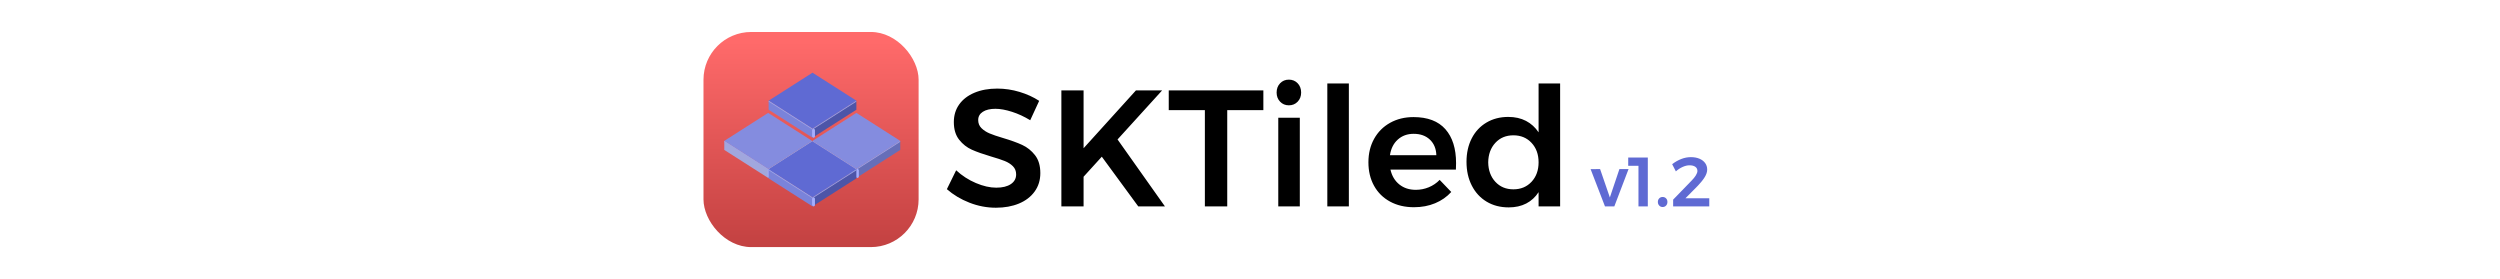 <?xml version="1.0" encoding="UTF-8"?>
<svg width="860px" height="96px" viewBox="0 0 860 96" version="1.1" xmlns="http://www.w3.org/2000/svg" xmlns:xlink="http://www.w3.org/1999/xlink">
    <title>doc-banner-centered</title>
    <defs>
        <filter x="-4.5%" y="-17.4%" width="109.1%" height="134.8%" filterUnits="objectBoundingBox" id="filter-1">
            <feOffset dx="0" dy="2" in="SourceAlpha" result="shadowOffsetOuter1"></feOffset>
            <feGaussianBlur stdDeviation="2" in="shadowOffsetOuter1" result="shadowBlurOuter1"></feGaussianBlur>
            <feColorMatrix values="0 0 0 0 0   0 0 0 0 0   0 0 0 0 0  0 0 0 0.299 0" type="matrix" in="shadowBlurOuter1" result="shadowMatrixOuter1"></feColorMatrix>
            <feMerge>
                <feMergeNode in="shadowMatrixOuter1"></feMergeNode>
                <feMergeNode in="SourceGraphic"></feMergeNode>
            </feMerge>
        </filter>
        <linearGradient x1="50%" y1="4.527%" x2="50%" y2="127.982%" id="linearGradient-2">
            <stop stop-color="#FF6A6A" offset="0%"></stop>
            <stop stop-color="#B13535" offset="100%"></stop>
        </linearGradient>
    </defs>
    <g id="doc-banner-centered" stroke="none" stroke-width="1" fill="none" fill-rule="evenodd">
        <g id="Group-2" transform="translate(242, 11)">
            <g id="Group" transform="translate(82, 3)" fill-rule="nonzero">
                <g id="Text" filter="url(#filter-1)">
                    <path d="M231.328,55 L236.224,42.16 L233.08,42.16 L229.792,51.928 L226.432,42.16 L223.168,42.184 L228.112,55 L231.328,55 Z M242.848,55 L242.848,38.2 L236.104,38.2 L236.104,41.032 L239.632,41.032 L239.632,55 L242.848,55 Z M247.936,55.216 C248.416,55.216 248.812,55.052 249.124,54.724 C249.436,54.396 249.592,53.976 249.592,53.464 C249.592,52.968 249.436,52.56 249.124,52.24 C248.812,51.92 248.416,51.76 247.936,51.76 C247.472,51.76 247.084,51.92 246.772,52.24 C246.46,52.56 246.304,52.968 246.304,53.464 C246.304,53.96 246.46,54.376 246.772,54.712 C247.084,55.048 247.472,55.216 247.936,55.216 Z M263.992,55 L263.992,52.192 L255.808,52.192 L260.08,47.872 C261.088,46.816 261.872,45.832 262.432,44.92 C262.992,44.008 263.272,43.144 263.272,42.328 C263.272,41.48 263.036,40.732 262.564,40.084 C262.092,39.436 261.432,38.936 260.584,38.584 C259.736,38.232 258.76,38.056 257.656,38.056 C256.552,38.056 255.452,38.268 254.356,38.692 C253.26,39.116 252.216,39.712 251.224,40.48 L251.224,40.48 L252.496,42.952 C253.232,42.296 254.016,41.784 254.848,41.416 C255.68,41.048 256.464,40.864 257.2,40.864 C258.048,40.864 258.712,41.036 259.192,41.38 C259.672,41.724 259.912,42.2 259.912,42.808 C259.912,43.24 259.728,43.752 259.36,44.344 C258.992,44.936 258.504,45.536 257.896,46.144 L257.896,46.144 L251.56,52.672 L251.56,55 L263.992,55 Z" id="v1.2" fill="#5F6AD3"></path>
                    <path d="M18.598,55.456 C21.562,55.456 24.194,54.981 26.492,54.031 C28.791,53.081 30.596,51.703 31.907,49.898 C33.218,48.093 33.874,45.975 33.874,43.543 C33.874,40.997 33.266,38.945 32.05,37.387 C30.834,35.829 29.361,34.651 27.633,33.853 C25.904,33.055 23.69,32.257 20.992,31.459 C19.054,30.889 17.524,30.366 16.404,29.892 C15.283,29.416 14.351,28.808 13.611,28.067 C12.87,27.326 12.499,26.405 12.499,25.303 C12.499,24.087 13.031,23.137 14.095,22.453 C15.159,21.769 16.603,21.427 18.427,21.427 C20.061,21.427 21.951,21.769 24.099,22.453 C26.245,23.137 28.345,24.106 30.397,25.36 L30.397,25.36 L33.475,18.691 C31.499,17.399 29.247,16.373 26.721,15.613 C24.194,14.853 21.638,14.473 19.054,14.473 C16.09,14.473 13.477,14.948 11.216,15.898 C8.956,16.848 7.207,18.188 5.973,19.916 C4.737,21.645 4.12,23.669 4.12,25.987 C4.12,28.495 4.728,30.518 5.944,32.057 C7.16,33.596 8.623,34.746 10.333,35.506 C12.043,36.266 14.247,37.045 16.945,37.843 C18.921,38.413 20.479,38.926 21.619,39.382 C22.759,39.838 23.7,40.437 24.441,41.178 C25.181,41.919 25.552,42.859 25.552,43.999 C25.552,45.405 24.944,46.517 23.728,47.334 C22.512,48.151 20.84,48.559 18.712,48.559 C16.546,48.559 14.209,48.027 11.701,46.963 C9.193,45.899 6.932,44.436 4.918,42.574 L4.918,42.574 L1.726,49.072 C3.93,51.01 6.514,52.559 9.478,53.718 C12.442,54.877 15.482,55.456 18.598,55.456 Z M48.751,55 L48.751,44.797 L55.021,37.9 L67.561,55 L76.738,55 L60.436,31.972 L75.769,15.1 L66.763,15.1 L48.751,34.993 L48.751,15.1 L41.113,15.1 L41.113,55 L48.751,55 Z M98.17,55 L98.17,21.883 L110.596,21.883 L110.596,15.1 L78.049,15.1 L78.049,21.883 L90.475,21.883 L90.475,55 L98.17,55 Z M119.374,20.23 C120.59,20.23 121.597,19.812 122.395,18.976 C123.193,18.14 123.592,17.095 123.592,15.841 C123.592,14.549 123.193,13.485 122.395,12.649 C121.597,11.813 120.59,11.395 119.374,11.395 C118.158,11.395 117.151,11.813 116.353,12.649 C115.555,13.485 115.156,14.549 115.156,15.841 C115.156,17.095 115.555,18.14 116.353,18.976 C117.151,19.812 118.158,20.23 119.374,20.23 Z M123.136,55 L123.136,24.505 L115.726,24.505 L115.726,55 L123.136,55 Z M140.008,55 L140.008,12.706 L132.598,12.706 L132.598,55 L140.008,55 Z M162.409,55.285 C165.069,55.285 167.492,54.829 169.677,53.917 C171.862,53.005 173.714,51.713 175.234,50.041 L175.234,50.041 L171.244,45.88 C170.18,46.982 168.935,47.828 167.511,48.416 C166.085,49.005 164.594,49.3 163.036,49.3 C160.794,49.3 158.904,48.682 157.364,47.447 C155.826,46.212 154.809,44.512 154.315,42.346 L154.315,42.346 L176.83,42.346 C176.868,41.852 176.887,41.111 176.887,40.123 C176.887,35.107 175.661,31.212 173.21,28.438 C170.76,25.664 167.102,24.277 162.238,24.277 C159.236,24.277 156.557,24.933 154.201,26.244 C151.845,27.555 150.012,29.388 148.701,31.744 C147.389,34.1 146.734,36.798 146.734,39.838 C146.734,42.878 147.38,45.566 148.672,47.904 C149.964,50.24 151.798,52.055 154.173,53.347 C156.548,54.639 159.293,55.285 162.409,55.285 Z M170.104,37.387 L154.144,37.387 C154.486,35.107 155.388,33.312 156.851,32.001 C158.315,30.689 160.129,30.034 162.295,30.034 C164.613,30.034 166.475,30.699 167.881,32.029 C169.287,33.359 170.028,35.145 170.104,37.387 L170.104,37.387 Z M195.013,55.342 C197.293,55.342 199.298,54.895 201.026,54.002 C202.756,53.109 204.171,51.808 205.273,50.098 L205.273,50.098 L205.273,55 L212.683,55 L212.683,12.706 L205.273,12.706 L205.273,29.521 C204.133,27.811 202.689,26.5 200.941,25.588 C199.193,24.676 197.16,24.22 194.842,24.22 C192.03,24.22 189.531,24.866 187.346,26.158 C185.161,27.45 183.47,29.265 182.274,31.602 C181.077,33.938 180.478,36.627 180.478,39.667 C180.478,42.745 181.086,45.471 182.302,47.846 C183.518,50.221 185.219,52.065 187.404,53.376 C189.589,54.687 192.125,55.342 195.013,55.342 Z M196.609,49.129 C194.063,49.129 191.992,48.264 190.396,46.535 C188.8,44.806 187.983,42.574 187.945,39.838 C187.983,37.102 188.8,34.87 190.396,33.141 C191.992,31.412 194.063,30.547 196.609,30.547 C199.155,30.547 201.236,31.412 202.851,33.141 C204.465,34.87 205.273,37.102 205.273,39.838 C205.273,42.574 204.465,44.806 202.851,46.535 C201.236,48.264 199.155,49.129 196.609,49.129 Z" id="SKTiled" fill="#000000"></path>
                </g>
            </g>
            <g id="Icon">
                <rect id="Icon-Background" fill="url(#linearGradient-2)" x="0" y="0" width="74" height="74" rx="16.424"></rect>
                <g id="Logo" transform="translate(7, 14)">
                    <g id="Group" transform="translate(0, 13.676)">
                        <g id="tile-lighter" transform="translate(0.154, 0.155)">
                            <polygon id="left-side" fill="#A1A7DD" points="0 9.635 15.096 19.27 15.096 22.378 0 12.743"></polygon>
                            <polygon id="right-side" fill="#666EB8" points="15.096 19.27 30.192 9.635 30.192 12.743 15.096 22.378"></polygon>
                            <polygon id="top" fill="#848CDF" points="15.096 0 0 9.635 15.096 19.27 30.192 9.635"></polygon>
                            <path d="M0.131,9.719 L14.965,19.187 C15.047,19.239 15.096,19.329 15.096,19.426 C15.096,19.473 15.058,19.511 15.011,19.511 C14.995,19.511 14.979,19.506 14.965,19.497 L0.131,10.03 C0.049,9.977 1.1855846e-17,9.887 0,9.791 C-5.76070095e-18,9.744 0.038,9.705 0.085,9.705 C0.101,9.705 0.117,9.71 0.131,9.719 Z" id="left-rim" fill="#9EA5E8"></path>
                            <path d="M15.227,19.187 L30.061,9.719 C30.101,9.693 30.153,9.705 30.179,9.745 C30.187,9.758 30.192,9.774 30.192,9.791 C30.192,9.887 30.143,9.977 30.061,10.03 L15.227,19.497 C15.187,19.523 15.135,19.511 15.109,19.471 C15.101,19.458 15.096,19.442 15.096,19.426 C15.096,19.329 15.145,19.239 15.227,19.187 Z" id="right-rim" fill="#9EA5E8"></path>
                            <rect id="front-rim" fill="#A5ADFE" x="14.942" y="19.27" width="1" height="3.108" rx="0.5"></rect>
                        </g>
                    </g>
                    <g id="Group" transform="translate(30.346, 13.676)">
                        <g id="tile-lighter" transform="translate(0.154, 0.155)">
                            <polygon id="left-side" fill="#A1A7DD" points="0 9.635 15.096 19.27 15.096 22.378 0 12.743"></polygon>
                            <polygon id="right-side" fill="#666EB8" points="15.096 19.27 30.192 9.635 30.192 12.743 15.096 22.378"></polygon>
                            <polygon id="top" fill="#848CDF" points="15.096 0 0 9.635 15.096 19.27 30.192 9.635"></polygon>
                            <path d="M0.131,9.719 L14.965,19.187 C15.047,19.239 15.096,19.329 15.096,19.426 C15.096,19.473 15.058,19.511 15.011,19.511 C14.995,19.511 14.979,19.506 14.965,19.497 L0.131,10.03 C0.049,9.977 1.1855846e-17,9.887 0,9.791 C-5.76070095e-18,9.744 0.038,9.705 0.085,9.705 C0.101,9.705 0.117,9.71 0.131,9.719 Z" id="left-rim" fill="#9EA5E8"></path>
                            <path d="M15.227,19.187 L30.061,9.719 C30.101,9.693 30.153,9.705 30.179,9.745 C30.187,9.758 30.192,9.774 30.192,9.791 C30.192,9.887 30.143,9.977 30.061,10.03 L15.227,19.497 C15.187,19.523 15.135,19.511 15.109,19.471 C15.101,19.458 15.096,19.442 15.096,19.426 C15.096,19.329 15.145,19.239 15.227,19.187 Z" id="right-rim" fill="#9EA5E8"></path>
                            <rect id="front-rim" fill="#A5ADFE" x="14.942" y="19.27" width="1" height="3.108" rx="0.5"></rect>
                        </g>
                    </g>
                    <g id="tile" transform="translate(15.404, 23.622)">
                        <polygon id="left-side" fill="#7A83DA" points="0 9.635 15.096 19.27 15.096 22.378 0 12.743"></polygon>
                        <polygon id="right-side" fill="#4D55A8" points="15.096 19.27 30.192 9.635 30.192 12.743 15.096 22.378"></polygon>
                        <polygon id="top" fill="#5F6AD3" points="15.096 0 0 9.635 15.096 19.27 30.192 9.635"></polygon>
                        <path d="M0.131,9.719 L14.965,19.187 C15.047,19.239 15.096,19.329 15.096,19.426 C15.096,19.473 15.058,19.511 15.011,19.511 C14.995,19.511 14.979,19.506 14.965,19.497 L0.131,10.03 C0.049,9.977 1.1855846e-17,9.887 0,9.791 C-5.76070095e-18,9.744 0.038,9.705 0.085,9.705 C0.101,9.705 0.117,9.71 0.131,9.719 Z" id="left-rim" fill="#9EA5E8"></path>
                        <path d="M15.227,19.187 L30.061,9.719 C30.101,9.693 30.153,9.705 30.179,9.745 C30.187,9.758 30.192,9.774 30.192,9.791 C30.192,9.887 30.143,9.977 30.061,10.03 L15.227,19.497 C15.187,19.523 15.135,19.511 15.109,19.471 C15.101,19.458 15.096,19.442 15.096,19.426 C15.096,19.329 15.145,19.239 15.227,19.187 Z" id="right-rim" fill="#9EA5E8"></path>
                        <rect id="front-rim" fill="#A5ADFE" x="14.942" y="19.27" width="1" height="3.108" rx="0.5"></rect>
                    </g>
                    <g id="tile" transform="translate(15.404, 0)">
                        <polygon id="left-side" fill="#7A83DA" points="0 9.635 15.096 19.27 15.096 22.378 0 12.743"></polygon>
                        <polygon id="right-side" fill="#4D55A8" points="15.096 19.27 30.192 9.635 30.192 12.743 15.096 22.378"></polygon>
                        <polygon id="top" fill="#5F6AD3" points="15.096 0 0 9.635 15.096 19.27 30.192 9.635"></polygon>
                        <path d="M0.131,9.719 L14.965,19.187 C15.047,19.239 15.096,19.329 15.096,19.426 C15.096,19.473 15.058,19.511 15.011,19.511 C14.995,19.511 14.979,19.506 14.965,19.497 L0.131,10.03 C0.049,9.977 1.1855846e-17,9.887 0,9.791 C-5.76070095e-18,9.744 0.038,9.705 0.085,9.705 C0.101,9.705 0.117,9.71 0.131,9.719 Z" id="left-rim" fill="#9EA5E8"></path>
                        <path d="M15.227,19.187 L30.061,9.719 C30.101,9.693 30.153,9.705 30.179,9.745 C30.187,9.758 30.192,9.774 30.192,9.791 C30.192,9.887 30.143,9.977 30.061,10.03 L15.227,19.497 C15.187,19.523 15.135,19.511 15.109,19.471 C15.101,19.458 15.096,19.442 15.096,19.426 C15.096,19.329 15.145,19.239 15.227,19.187 Z" id="right-rim" fill="#9EA5E8"></path>
                        <rect id="front-rim" fill="#A5ADFE" x="14.942" y="19.27" width="1" height="3.108" rx="0.5"></rect>
                    </g>
                </g>
            </g>
        </g>
    </g>
</svg>